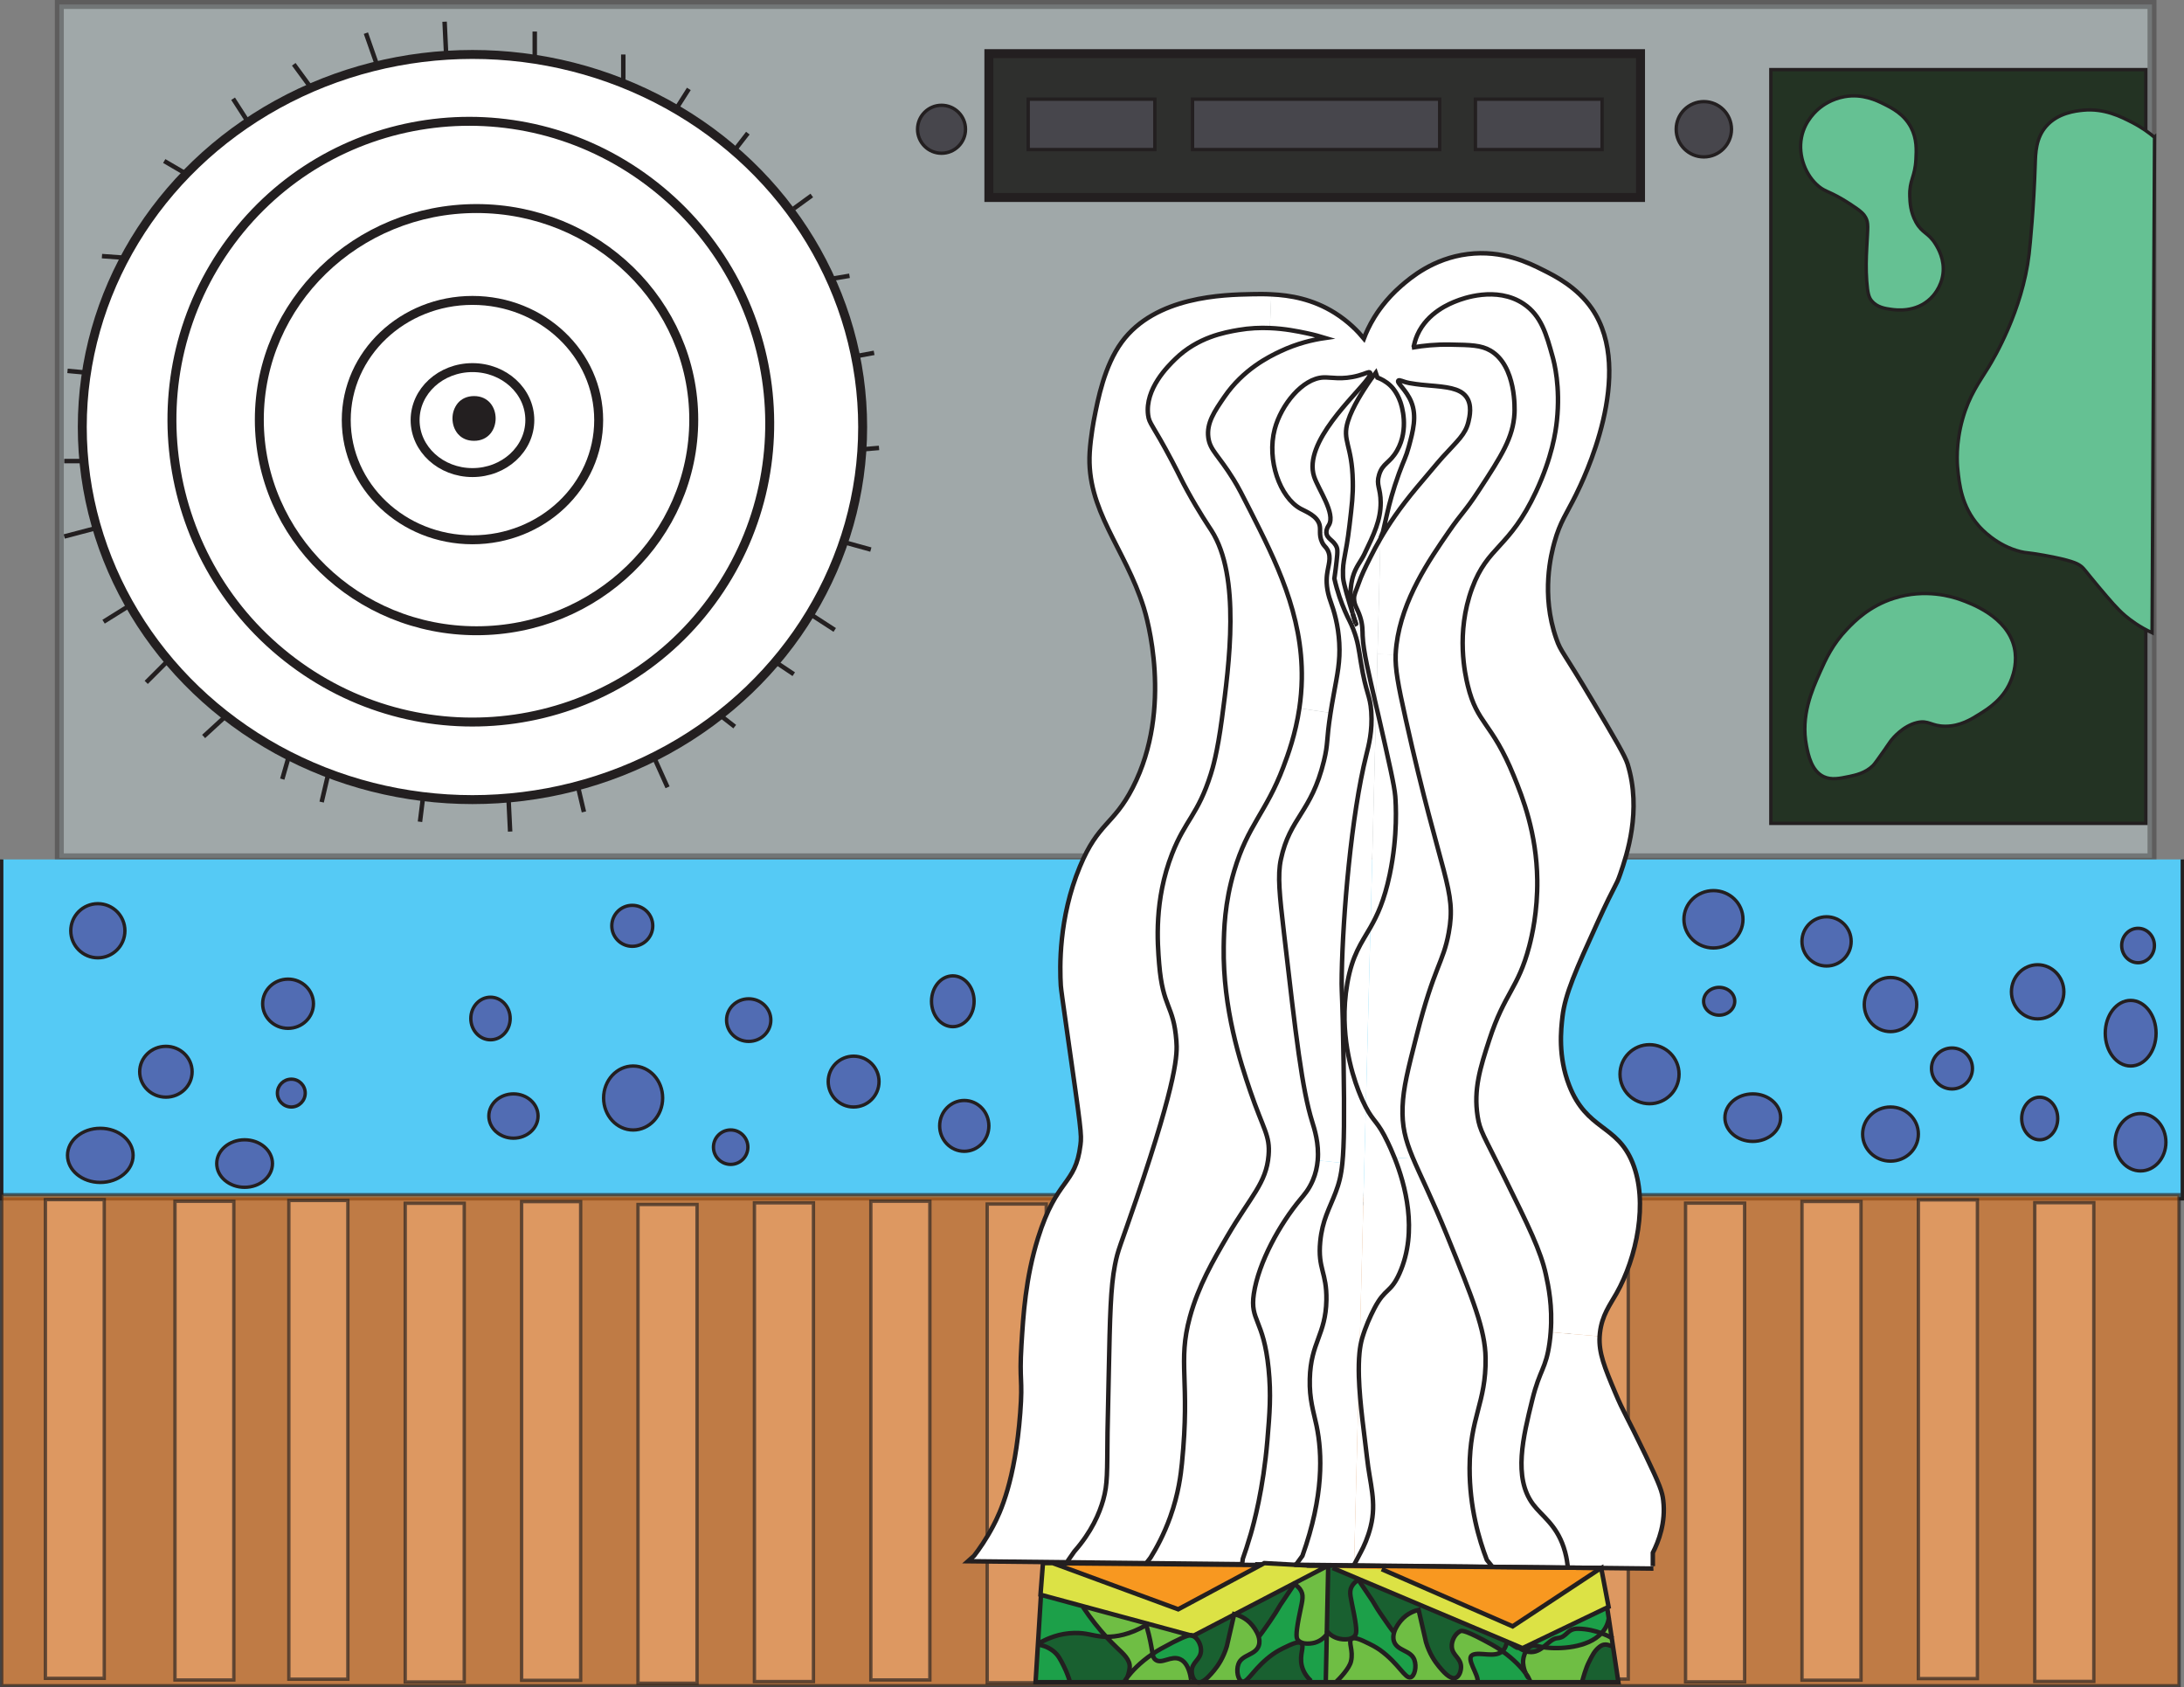 <?xml version="1.0" encoding="UTF-8"?>
<svg id="Layer_2" data-name="Layer 2" xmlns="http://www.w3.org/2000/svg" viewBox="0 0 488.14 377.13">
  <rect x="0" y="0" width="488.14" height="377.13" fill="#808080" stroke="none"/>
  <g id="outlines">
    <g id="Page_1" data-name="Page 1">
      <g id="Frame_2" data-name="Frame 2">
        <g id="Layer_9" data-name="Layer 9">
          <rect x="13.26" y="1" width="467.73" height="190.72" fill="#daf0f3" opacity=".36" stroke="#231f20" stroke-miterlimit="10" stroke-width="2"/>
          <ellipse cx="105.6" cy="95.44" rx="87.21" ry="83.27" fill="#fff" stroke="#231f20" stroke-miterlimit="10" stroke-width="2"/>
          <path d="M158.94,134.48c-21.94,29.68-63.77,35.72-93.43,13.5-29.66-22.22-35.92-64.29-13.98-93.97,21.94-29.68,63.77-35.72,93.43-13.5,29.66,22.22,35.92,64.29,13.98,93.97Z" fill="#fff" stroke="#231f20" stroke-miterlimit="10" stroke-width="2"/>
          <ellipse cx="106.51" cy="93.79" rx="48.55" ry="47.18" fill="#fff" stroke="#231f20" stroke-miterlimit="10" stroke-width="2"/>
          <ellipse cx="105.6" cy="93.89" rx="28.21" ry="26.75" fill="#fff" stroke="#231f20" stroke-miterlimit="10" stroke-width="2"/>
          <ellipse cx="105.6" cy="93.89" rx="12.82" ry="11.73" fill="#fff" stroke="#231f20" stroke-miterlimit="10" stroke-width="2"/>
          <line x1="99.37" y1="4.85" x2="99.73" y2="12.44" fill="none" stroke="#231f20" stroke-miterlimit="10"/>
          <line x1="81.78" y1="7.41" x2="84.35" y2="14.74" fill="none" stroke="#231f20" stroke-miterlimit="10"/>
          <line x1="65.66" y1="14.37" x2="69.69" y2="19.87" fill="none" stroke="#231f20" stroke-miterlimit="10"/>
          <line x1="52.1" y1="22.07" x2="55.4" y2="27.2" fill="none" stroke="#231f20" stroke-miterlimit="10"/>
          <line x1="36.71" y1="35.99" x2="41.11" y2="38.56" fill="none" stroke="#231f20" stroke-miterlimit="10"/>
          <line x1="22.79" y1="57.24" x2="27.92" y2="57.61" fill="none" stroke="#231f20" stroke-miterlimit="10"/>
          <line x1="119.52" y1="7.05" x2="119.52" y2="12.91" fill="none" stroke="#231f20" stroke-miterlimit="10"/>
          <line x1="139.31" y1="12.18" x2="139.31" y2="18.04" fill="none" stroke="#231f20" stroke-miterlimit="10"/>
          <line x1="153.96" y1="19.87" x2="151.4" y2="23.9" fill="none" stroke="#231f20" stroke-miterlimit="10"/>
          <line x1="167.15" y1="29.76" x2="164.59" y2="33.06" fill="none" stroke="#231f20" stroke-miterlimit="10"/>
          <line x1="181.44" y1="43.69" x2="177.41" y2="46.62" fill="none" stroke="#231f20" stroke-miterlimit="10"/>
          <line x1="185.47" y1="62.37" x2="189.87" y2="61.64" fill="none" stroke="#231f20" stroke-miterlimit="10"/>
          <line x1="192.07" y1="100.48" x2="196.47" y2="100.11" fill="none" stroke="#231f20" stroke-miterlimit="10"/>
          <line x1="188.04" y1="121" x2="194.64" y2="122.83" fill="none" stroke="#231f20" stroke-miterlimit="10"/>
          <line x1="180.35" y1="136.76" x2="186.57" y2="140.79" fill="none" stroke="#231f20" stroke-miterlimit="10"/>
          <line x1="173.02" y1="147.75" x2="177.41" y2="150.68" fill="none" stroke="#231f20" stroke-miterlimit="10"/>
          <line x1="160.93" y1="159.84" x2="164.22" y2="162.4" fill="none" stroke="#231f20" stroke-miterlimit="10"/>
          <line x1="145.9" y1="168.63" x2="149.2" y2="175.96" fill="none" stroke="#231f20" stroke-miterlimit="10"/>
          <line x1="129.05" y1="175.23" x2="130.51" y2="181.46" fill="none" stroke="#231f20" stroke-miterlimit="10"/>
          <line x1="113.66" y1="178.53" x2="114.02" y2="185.85" fill="none" stroke="#231f20" stroke-miterlimit="10"/>
          <line x1="94.6" y1="177.79" x2="93.87" y2="183.66" fill="none" stroke="#231f20" stroke-miterlimit="10"/>
          <line x1="73.35" y1="173.03" x2="71.89" y2="179.26" fill="none" stroke="#231f20" stroke-miterlimit="10"/>
          <line x1="64.56" y1="169" x2="63.09" y2="174.13" fill="none" stroke="#231f20" stroke-miterlimit="10"/>
          <line x1="49.9" y1="160.57" x2="45.51" y2="164.6" fill="none" stroke="#231f20" stroke-miterlimit="10"/>
          <line x1="191.34" y1="79.6" x2="195.37" y2="78.86" fill="none" stroke="#231f20" stroke-miterlimit="10"/>
          <line x1="15.09" y1="82.89" x2="19.12" y2="83.26" fill="none" stroke="#231f20" stroke-miterlimit="10"/>
          <line x1="14.36" y1="103.05" x2="18.39" y2="103.05" fill="none" stroke="#231f20" stroke-miterlimit="10"/>
          <line x1="14.36" y1="119.9" x2="21.32" y2="118.07" fill="none" stroke="#231f20" stroke-miterlimit="10"/>
          <line x1="29.02" y1="135.29" x2="23.15" y2="138.95" fill="none" stroke="#231f20" stroke-miterlimit="10"/>
          <line x1="37.44" y1="147.75" x2="32.68" y2="152.51" fill="none" stroke="#231f20" stroke-miterlimit="10"/>
          <path d="M105.96,88.52c-.8,0-1.51.16-2.11.43s-1.11.66-1.51,1.13c-.1.12-.2.24-.28.37-.35.51-.6,1.08-.76,1.68-.3,1.21-.2,2.53.3,3.66.13.28.28.55.45.8.09.13.18.25.28.37.6.7,1.43,1.23,2.49,1.45.35.07.73.11,1.13.11,6.43,0,6.45-10,0-10Z" fill="#231f20"/>
          <rect x="221.02" y="11.99" width="145.65" height="32.15" fill="#2e2f2d" stroke="#231f20" stroke-miterlimit="10" stroke-width="2"/>
          <rect x="229.81" y="22.16" width="28.31" height="11.27" fill="#47464c" stroke="#231f20" stroke-miterlimit="10" stroke-width=".75"/>
          <rect x="329.77" y="22.16" width="28.31" height="11.27" fill="#47464c" stroke="#231f20" stroke-miterlimit="10" stroke-width=".75"/>
          <rect x="266.54" y="22.16" width="55.24" height="11.27" fill="#47464c" stroke="#231f20" stroke-miterlimit="10" stroke-width=".75"/>
          <circle cx="380.82" cy="28.89" r="6.18" fill="#47464c" stroke="#231f20" stroke-miterlimit="10" stroke-width=".75"/>
          <circle cx="210.44" cy="28.89" r="5.36" fill="#47464c" stroke="#231f20" stroke-miterlimit="10" stroke-width=".75"/>
          <rect x="395.8" y="15.56" width="83.82" height="168.46" fill="#233323" stroke="#231f20" stroke-miterlimit="10" stroke-width=".75"/>
          <path d="M416.96,48.54c.71,1.28.51,2.15.27,6.87-.12,2.3-.2,4.64,0,7.42.2,2.84.52,3.69,1.1,4.4,1.21,1.48,3.09,1.74,4.4,1.92,1.03.14,5.47.76,8.79-2.47.46-.44,2.36-2.39,2.75-5.5.39-3.19-1.06-5.64-1.65-6.6-1.64-2.67-2.96-2.35-4.4-4.95-1.25-2.27-1.33-4.48-1.37-5.77-.12-3.65,1.16-4.2,1.37-8.24.11-2.09.24-4.59-1.1-7.15-1.57-2.99-4.27-4.34-6.05-5.22-1.57-.78-4.74-2.36-8.79-1.65-2.99.53-4.96,2.04-5.5,2.47-.69.56-3.36,2.78-4.12,6.6-.84,4.2.99,8.65,3.85,10.99,1.66,1.36,2.46,1.01,6.87,3.85,2.69,1.73,3.22,2.39,3.57,3.02Z" fill="#65c193" stroke="#231f20" stroke-miterlimit="10" stroke-width=".75"/>
          <path d="M421.63,166.98c1.04-1.48.92-1.34,1.1-1.56.28-.35,2.59-3.2,5.77-3.93,2.61-.6,3.14.83,6.32.82,3.3,0,5.76-1.54,7.69-2.75,1.97-1.23,5.55-3.47,7.15-7.97.34-.96,1.27-3.7.55-6.87-1.59-6.97-9.75-9.88-12.09-10.72-1.68-.6-7.74-2.54-14.84-.27-5.47,1.75-8.75,5.1-10.44,6.87-3.24,3.39-4.74,6.67-6.05,9.62-1.79,4.02-4.35,9.78-3.02,16.49.39,1.98,1.11,5.59,3.85,6.87,1.7.79,3.58.4,5.5,0,1.69-.35,3.8-.8,5.5-2.47.39-.38,1.26-1.63,3.02-4.12Z" fill="#65c193" stroke="#231f20" stroke-miterlimit="10" stroke-width=".75"/>
          <path d="M481.54,30.68c-1.08-.91-2.74-2.16-4.95-3.3-2.49-1.28-6.23-3.21-10.99-2.75-1.52.15-5.59.55-8.24,3.57-2.33,2.65-2.39,5.99-2.47,8.52-.3,9.56-1.12,17.86-1.37,20.06-1.49,12.68-7.95,23.45-9.07,25.28-2.01,3.29-4.28,6.26-5.77,11.54-1.6,5.65-1.22,10.08-1.1,11.27.34,3.32.85,8.28,4.67,12.64.55.63,3.97,4.43,9.34,5.77,1.4.35,1.27.12,5.22.82,6.12,1.1,7.39,1.83,7.97,2.2,1.02.66.92.86,4.12,4.67,2.85,3.39,4.31,5.11,6.05,6.6,1.25,1.06,3.21,2.53,6.05,3.85l.55-110.75Z" fill="#65c193" stroke="#231f20" stroke-miterlimit="10" stroke-width=".75"/>
          <polyline points="487.76 192.08 487.76 267.93 .38 267.93 .38 192.08" fill="#55caf5" stroke="#231f20" stroke-miterlimit="10" stroke-width=".75"/>
          <circle cx="21.87" cy="208.02" r="6.05" fill="#516cb3" stroke="#231f20" stroke-miterlimit="10" stroke-width=".75"/>
          <ellipse cx="37.08" cy="239.53" rx="5.86" ry="5.68" fill="#516cb3" stroke="#231f20" stroke-miterlimit="10" stroke-width=".75"/>
          <ellipse cx="22.42" cy="258.22" rx="7.33" ry="6.05" fill="#516cb3" stroke="#231f20" stroke-miterlimit="10" stroke-width=".75"/>
          <ellipse cx="64.38" cy="224.33" rx="5.68" ry="5.5" fill="#516cb3" stroke="#231f20" stroke-miterlimit="10" stroke-width=".75"/>
          <circle cx="65.11" cy="244.3" r="3.11" fill="#516cb3" stroke="#231f20" stroke-miterlimit="10" stroke-width=".75"/>
          <ellipse cx="54.67" cy="260.05" rx="6.23" ry="5.31" fill="#516cb3" stroke="#231f20" stroke-miterlimit="10" stroke-width=".75"/>
          <ellipse cx="109.63" cy="227.63" rx="4.4" ry="4.76" fill="#516cb3" stroke="#231f20" stroke-miterlimit="10" stroke-width=".75"/>
          <ellipse cx="114.76" cy="249.43" rx="5.5" ry="4.95" fill="#516cb3" stroke="#231f20" stroke-miterlimit="10" stroke-width=".75"/>
          <ellipse cx="141.51" cy="245.4" rx="6.6" ry="7.15" fill="#516cb3" stroke="#231f20" stroke-miterlimit="10" stroke-width=".75"/>
          <ellipse cx="167.34" cy="227.99" rx="4.95" ry="4.76" fill="#516cb3" stroke="#231f20" stroke-miterlimit="10" stroke-width=".75"/>
          <circle cx="190.79" cy="241.73" r="5.68" fill="#516cb3" stroke="#231f20" stroke-miterlimit="10" stroke-width=".75"/>
          <circle cx="163.31" cy="256.39" r="3.85" fill="#516cb3" stroke="#231f20" stroke-miterlimit="10" stroke-width=".75"/>
          <ellipse cx="215.52" cy="251.63" rx="5.5" ry="5.68" fill="#516cb3" stroke="#231f20" stroke-miterlimit="10" stroke-width=".75"/>
          <ellipse cx="212.96" cy="223.78" rx="4.76" ry="5.68" fill="#516cb3" stroke="#231f20" stroke-miterlimit="10" stroke-width=".75"/>
          <circle cx="141.32" cy="206.92" r="4.58" fill="#516cb3" stroke="#231f20" stroke-miterlimit="10" stroke-width=".75"/>
          <ellipse cx="382.97" cy="205.46" rx="6.6" ry="6.41" fill="#516cb3" stroke="#231f20" stroke-miterlimit="10" stroke-width=".75"/>
          <circle cx="368.68" cy="240.08" r="6.6" fill="#516cb3" stroke="#231f20" stroke-miterlimit="10" stroke-width=".75"/>
          <ellipse cx="422.54" cy="224.51" rx="5.86" ry="6.05" fill="#516cb3" stroke="#231f20" stroke-miterlimit="10" stroke-width=".75"/>
          <ellipse cx="455.43" cy="221.67" rx="5.86" ry="6.05" fill="#516cb3" stroke="#231f20" stroke-miterlimit="10" stroke-width=".75"/>
          <ellipse cx="478.42" cy="255.29" rx="5.68" ry="6.41" fill="#516cb3" stroke="#231f20" stroke-miterlimit="10" stroke-width=".75"/>
          <ellipse cx="422.54" cy="253.46" rx="6.23" ry="6.05" fill="#516cb3" stroke="#231f20" stroke-miterlimit="10" stroke-width=".75"/>
          <circle cx="436.28" cy="238.8" r="4.58" fill="#516cb3" stroke="#231f20" stroke-miterlimit="10" stroke-width=".75"/>
          <ellipse cx="455.89" cy="249.98" rx="4.03" ry="4.76" fill="#516cb3" stroke="#231f20" stroke-miterlimit="10" stroke-width=".75"/>
          <ellipse cx="476.22" cy="230.92" rx="5.68" ry="7.33" fill="#516cb3" stroke="#231f20" stroke-miterlimit="10" stroke-width=".75"/>
          <ellipse cx="477.87" cy="211.32" rx="3.66" ry="3.85" fill="#516cb3" stroke="#231f20" stroke-miterlimit="10" stroke-width=".75"/>
          <circle cx="408.25" cy="210.4" r="5.5" fill="#516cb3" stroke="#231f20" stroke-miterlimit="10" stroke-width=".75"/>
          <ellipse cx="384.25" cy="223.78" rx="3.48" ry="3.11" fill="#516cb3" stroke="#231f20" stroke-miterlimit="10" stroke-width=".75"/>
          <ellipse cx="391.76" cy="249.79" rx="6.23" ry="5.31" fill="#516cb3" stroke="#231f20" stroke-miterlimit="10" stroke-width=".75"/>
          <rect x=".38" y="267.02" width="486.66" height="109.74" fill="#e17826" opacity=".65" stroke="#231f20" stroke-miterlimit="10" stroke-width=".75"/>
          <rect x="10.15" y="268.11" width="13.15" height="106.99" fill="#eca871" opacity=".65" stroke="#231f20" stroke-miterlimit="10" stroke-width=".75"/>
          <rect x="39.11" y="268.48" width="13.15" height="106.99" fill="#eca871" opacity=".65" stroke="#231f20" stroke-miterlimit="10" stroke-width=".75"/>
          <rect x="64.56" y="268.3" width="13.19" height="106.99" fill="#eca871" opacity=".65" stroke="#231f20" stroke-miterlimit="10" stroke-width=".75"/>
          <rect x="90.57" y="268.93" width="13.19" height="106.99" fill="#eca871" opacity=".65" stroke="#231f20" stroke-miterlimit="10" stroke-width=".75"/>
          <rect x="116.59" y="268.56" width="13.19" height="106.99" fill="#eca871" opacity=".65" stroke="#231f20" stroke-miterlimit="10" stroke-width=".75"/>
          <rect x="142.6" y="269.2" width="13.19" height="106.99" fill="#eca871" opacity=".65" stroke="#231f20" stroke-miterlimit="10" stroke-width=".75"/>
          <rect x="168.62" y="268.83" width="13.19" height="106.99" fill="#eca871" opacity=".65" stroke="#231f20" stroke-miterlimit="10" stroke-width=".75"/>
          <rect x="194.64" y="268.47" width="13.19" height="106.99" fill="#eca871" opacity=".65" stroke="#231f20" stroke-miterlimit="10" stroke-width=".75"/>
          <rect x="220.65" y="269.1" width="13.19" height="106.99" fill="#eca871" opacity=".65" stroke="#231f20" stroke-miterlimit="10" stroke-width=".75"/>
          <rect x="246.67" y="268.73" width="13.19" height="106.99" fill="#eca871" opacity=".65" stroke="#231f20" stroke-miterlimit="10" stroke-width=".75"/>
          <rect x="272.68" y="268.37" width="13.19" height="106.99" fill="#eca871" opacity=".65" stroke="#231f20" stroke-miterlimit="10" stroke-width=".75"/>
          <rect x="298.7" y="269" width="13.19" height="106.99" fill="#eca871" opacity=".65" stroke="#231f20" stroke-miterlimit="10" stroke-width=".75"/>
          <rect x="324.71" y="268.63" width="13.19" height="106.99" fill="#eca871" opacity=".65" stroke="#231f20" stroke-miterlimit="10" stroke-width=".75"/>
          <rect x="350.73" y="268.27" width="13.19" height="106.99" fill="#eca871" opacity=".65" stroke="#231f20" stroke-miterlimit="10" stroke-width=".75"/>
          <rect x="376.74" y="268.9" width="13.19" height="106.99" fill="#eca871" opacity=".65" stroke="#231f20" stroke-miterlimit="10" stroke-width=".75"/>
          <rect x="402.76" y="268.53" width="13.19" height="106.99" fill="#eca871" opacity=".65" stroke="#231f20" stroke-miterlimit="10" stroke-width=".75"/>
          <rect x="428.77" y="268.17" width="13.19" height="106.99" fill="#eca871" opacity=".65" stroke="#231f20" stroke-miterlimit="10" stroke-width=".75"/>
          <rect x="454.79" y="268.8" width="13.19" height="106.99" fill="#eca871" opacity=".65" stroke="#231f20" stroke-miterlimit="10" stroke-width=".75"/>
        </g>
        <g id="Layer_11" data-name="Layer 11">
          <g>
            <g>
              <path d="M371.75,335.35c.59,4.94-1.04,9.13-2.33,11.68v2.99l.14.54c-3.89-.04-7.79-.08-11.68-.13h0s-6.82-.07-6.82-.07c-.2,0-.41,0-.61,0l-.13-.88c-.1-.84-.32-2.15-.83-3.67-1.71-5.12-4.88-6.97-6.87-9.64-4.43-5.97-2.19-15.01-.13-23.37,1.66-6.72,3.03-6.83,3.84-12.63.12-.83.21-1.65.26-2.44l10.94.94c-.21,3.69,1.07,6.85,3.51,12.64,1.82,4.35,2.54,5.13,6.73,13.86,3.26,6.79,3.76,8.25,3.98,10.18Z" fill="#fff"/>
              <path d="M315.98,77.64c2.02-.35,4.85-.68,8.23-.61,4.51.08,6.83.12,8.93,1.35,5.82,3.42,5.4,13.26,5.36,14-.3,5.44-2.86,9.44-7.97,17.25-3.17,4.84-3.73,4.88-6.73,9.23-4.33,6.28-10.41,15.08-11.68,25.27-.09.75-.15,1.46-.18,2.18l-4.06-.1.67-25.87c1.79-3.09,4.3-6.85,8.11-11.4,4.72-5.64,5.77-6.79,5.77-6.79,3.44-3.77,5.09-5.08,5.77-7.88.25-1.05.93-3.83-.55-5.7-1.46-1.85-4.45-2.12-8.25-2.44-.84-.08-2.31-.17-4.39-.54-1.52-.29-2.25-.82-2.48-.54-.41.48,1.8,2.07,2.89,4.74,1.3,3.2.41,6.48-.55,10.05-.63,2.33-1.06,2.86-2.2,5.98-1.35,3.71-2.15,6.81-2.61,8.83l-.96,4.21-.55,1.35v.13c-.88,1.51-1.59,2.87-2.2,4.08-1.3,2.58-2.02,4.03-2.75,6.12-.61,1.75-.98,2.32-.96,3.25h-.79c-.01-.17-.02-.36-.02-.53-.03-2.19.4-3.82.53-4.31.65-2.28,1.77-3.4,2.57-5.07,2.15-4.47,3.68-7.64,3.66-11.59-.01-3.26-1.06-3.85-.36-6.16.8-2.67,2.4-2.56,4.03-5.44,2.75-4.85.99-10.13.73-10.86-.78-2.22-1.93-3.37-2.2-3.62-1.07-1.03-2.2-1.55-2.93-1.82l-.37-1.08c-.29.37-.65.85-1.06,1.41l-.7-.13c.48-.67.68-1.13.48-1.33-.26-.27-.87.2-2.61.68-3.69,1.01-6.08.33-7.83.41-4.64.22-9.41,6.07-10.86,11.55-1.82,6.93,1.16,15.26,5.78,17.79,1.23.67,3.76,1.58,4.26,3.67.12.52.09,1.03.09,1.57,0,.65.05,1.36.45,2.23.46.97.81.96,1.24,1.76.93,1.76.11,3.4-.14,5.58-.16,1.41-.11,3.43.83,5.97.76,2.09,1.7,5.28,1.92,9.23.23,4.13-.43,6.99-1.23,11.42-.3,1.65-.54,3.04-.72,4.22l-6.97-1.07c.3-2.04.5-4.23.54-6.55.24-14.38-5.87-26.42-11.54-37.62-1.75-3.45-2.62-5.17-3.71-6.93-3.45-5.57-5.25-6.49-5.64-9.37-.43-3.25,1.37-5.87,3.58-9.09,4.26-6.23,10.08-9.05,12.5-10.19,3.75-1.77,7.26-2.59,10.03-2.99-1.04-.32-2.5-.72-4.26-1.09-1.87-.39-4.71-.98-8.1-1.12l.33-7.54c4.17.19,9.23,1.03,14.23,4.17,3.04,1.92,5.14,4.11,6.46,5.7.48-1.27,1.22-2.93,2.33-4.74.49-.8,2.51-4.02,6.05-7.07,2.03-1.75,7.08-6.09,14.84-7.06,7.77-.98,13.71,2,16.76,3.53,2.72,1.35,7.67,3.84,11,8.69,9.82,14.32-2,38.36-3.58,41.57-2.06,4.19-3.53,5.99-4.81,10.6-.7,2.53-3.08,11.59.42,21.59,1.04,2.99,1.37,2.53,8.24,14.13,4.76,8.04,7.14,12.06,7.69,13.86,3.22,10.44-.2,20.37-1.64,24.58-1.03,2.98-.88,1.63-5.09,10.86-4.82,10.58-7.24,15.97-7.83,21.05-.32,2.78-1.03,8.82,1.51,15.35,3.93,10.06,10.67,8.67,14.15,17.25,3.59,8.83.89,21.3-3.57,29.2-1.5,2.66-3.26,4.9-3.71,8.83-.03.28-.05.53-.07.8l-10.94-.94c.45-5.76-.52-10.33-1.08-12.9-1.14-5.21-3.85-10.74-9.21-21.6-4.76-9.64-5.54-10.47-6.04-13.72-.94-6.04.57-10.85,2.61-17.11,3.44-10.57,6.44-11.43,8.93-20.92.58-2.21,1.88-7.72,1.79-14.81-.14-10.54-3.29-18.46-5.23-23.22-4.94-12.14-8.19-11.55-10.3-20.24-.58-2.38-2.72-11.71.96-21.73,3.51-9.56,8.3-8.8,14.29-21.6,3.6-7.69,4.41-13.4,4.67-15.89.8-7.6-.6-12.98-.96-14.25-1.4-5.06-2.54-9.18-6.46-11.82-6.12-4.11-13.87-1.11-14.97-.67-1.41.54-6.57,2.55-8.8,7.6-.47,1.07-.7,2.03-.82,2.72v.07Z" fill="#fff"/>
              <path d="M360.5,367.88l1.22,8.1h-8.1v-.14c.25-.91.81-2.96,1.51-4.35.76-1.52,1.25-2.53,2.33-3.39,1.44-1.15,2.32-.13,2.96-.21h.08Z" fill="#196030"/>
              <path d="M360.23,366.05l.27,1.83h-.08c-.64.09-1.52-.93-2.96.22-1.08.86-1.57,1.87-2.33,3.39-.7,1.39-1.26,3.44-1.51,4.35v.14h-11.97v-.96h.01s-.2-.43-.68-1.06h0c-.24-.55-.47-1.29-.55-2.19-.08-.83.16-1.9.63-2.72,1.64.49,2.82-.11,3.84-.9,3.68.54,10.01.14,13.04-3.12.87.32,1.64.68,2.29,1.03Z" fill="#6fbe44"/>
              <path d="M359.58,361.71l.65,4.34c-.65-.35-1.42-.71-2.29-1.03.83-.88,1.42-1.97,1.64-3.31Z" fill="#6fbe44"/>
              <path d="M341.06,369.04c-.47.82-.71,1.89-.63,2.72.08.91.31,1.64.55,2.18-.88-1.16-2.6-3.08-5.19-4.9.41-.38.74-.92.93-1.7.05-.22.24-.24.5-.15l.05-.11,3.02,1.28,18.92-9.08.37,2.43c-.22,1.34-.81,2.43-1.64,3.31-1.45-.53-3.19-.96-5.15-1.01-2.71-.06-2.42,1.94-4.74,2.11-1.11.09-2.03,1.17-3.15,2.03-.58-.09-1.1-.2-1.52-.33-.99-.3-1.8.32-2.32,1.23Z" fill="#1ca049"/>
              <polygon points="357.88 350.44 359.53 359.13 359.21 359.28 357.88 350.44" fill="#dce245"/>
              <path d="M303.84,352.97l-6.01-2.54,10.99.28,29.27,12.77,19.77-13.04h.02l1.33,8.84-18.92,9.08-3.02-1.28-33.43-14.12Z" fill="#dce245"/>
              <path d="M357.88,350.43h0s-.01,0-.02,0h.02Z" fill="#dce245"/>
              <path d="M357.88,350.43h-.02c-2.27,0-4.53-.03-6.8-.06l6.82.06Z" fill="#fff"/>
              <path d="M350.45,350.37h.61c2.27.03,4.53.05,6.8.07l-19.77,13.04-29.27-12.77-10.99-.28v-.51l52.62.45Z" fill="#f89820"/>
              <path d="M352.79,364.01c1.96.05,3.7.47,5.15,1.01-3.03,3.26-9.36,3.67-13.04,3.12,1.12-.86,2.04-1.94,3.15-2.03,2.32-.17,2.03-2.16,4.74-2.11Z" fill="#1ca049"/>
              <path d="M350.32,349.48l.13.88c-5.68-.06-11.35-.12-17.03-.18v-.16l-1.1-1.35c-1.74-4.56-3.87-11.7-3.85-20.51.03-11.46,3.69-14.49,3.57-24.58-.07-6.37-2.88-13.3-8.51-27.16-3.49-8.6-6.11-13.67-7.8-17.74-1.64-3.95-2.41-6.96-2.24-11.33.17-4.25,1.17-8.17,3.17-16.02,3.91-15.4,5.89-16.03,7.14-22.81,1.79-9.72-1.61-11.88-9.62-47.81-1.74-7.8-2.35-11.18-2.24-14.38.03-.72.09-1.43.18-2.18,1.27-10.18,7.35-18.99,11.68-25.27,3-4.35,3.56-4.39,6.73-9.23,5.11-7.81,7.67-11.81,7.97-17.25.04-.74.46-10.58-5.36-14-2.1-1.24-4.42-1.28-8.93-1.35-3.38-.07-6.21.27-8.23.61v-.07c.11-.69.34-1.65.81-2.72,2.23-5.05,7.39-7.06,8.8-7.6,1.1-.43,8.85-3.44,14.97.67,3.92,2.64,5.06,6.76,6.46,11.82.36,1.28,1.76,6.65.96,14.25-.26,2.49-1.07,8.2-4.67,15.89-5.99,12.8-10.78,12.04-14.29,21.6-3.68,10.01-1.54,19.34-.96,21.73,2.11,8.7,5.36,8.11,10.3,20.24,1.94,4.75,5.09,12.68,5.23,23.22.09,7.09-1.21,12.59-1.79,14.81-2.49,9.49-5.49,10.35-8.93,20.92-2.04,6.26-3.55,11.07-2.61,17.11.5,3.25,1.28,4.08,6.04,13.72,5.36,10.85,8.07,16.39,9.21,21.6.56,2.57,1.53,7.14,1.08,12.9-.05.79-.14,1.61-.26,2.44-.81,5.8-2.18,5.91-3.84,12.63-2.06,8.36-4.3,17.4.13,23.37,1.99,2.67,5.16,4.52,6.87,9.64.51,1.52.73,2.83.83,3.67Z" fill="#fff"/>
              <path d="M343.38,367.82c.42.13.94.24,1.52.33-1.02.79-2.2,1.39-3.84.9.52-.91,1.33-1.52,2.32-1.23Z" fill="#196030"/>
              <path d="M341.65,375.01v.96h-11.39v-.14c.23-1.62-2.76-5.24-1.1-5.98,1.64-.72,4.9.74,6.63-.81,2.59,1.82,4.31,3.75,5.19,4.9h0c.3.7.62,1.07.67,1.07Z" fill="#1ca049"/>
              <path d="M337.27,367.08l-.05.11c-.26-.09-.45-.07-.5.15-.19.78-.52,1.32-.93,1.7-.72-.51-1.51-1.02-2.37-1.49-5.5-3.05-6.61-3.17-7.01-3-1.19.55-2.02,2.16-1.92,3.54.14,1.94,2.06,2.46,2.06,4.48,0,.97-.44,2.17-1.24,2.44-1.21.41-2.82-1.51-3.71-2.58s-2.1-2.83-2.88-5.43l-1.65-7.2c-.68.16-2.56.69-3.99,2.44-.25.31-1.06,1.29-1.45,2.47l-.2-.03c-.67-.83-1.64-2.27-2.33-3.26-.9-1.27-1.67-2.5-2.34-3.67l-3.02-4.48-.12-.2c.08-.04.15-.09.22-.12l33.43,14.12Z" fill="#196030"/>
              <path d="M333.42,367.55c.86.47,1.65.98,2.37,1.49-1.73,1.55-4.99.09-6.63.81-1.66.74,1.33,4.36,1.1,5.98v.14h-31.54v-.14c.76-.73,2.86-2.94,3.23-4.49.61-2.53-.71-4.37.14-5.02.68-.52,2.17.2,3.98,1.09,1.35.65,2.27,1.3,2.34,1.35,4.23,3.03,5.63,6.47,6.87,6.12.88-.26,1.42-2.36.83-3.94-.8-2.14-3.8-1.93-4.54-4.07-.25-.72-.16-1.46.06-2.15.39-1.18,1.2-2.16,1.45-2.47,1.43-1.75,3.31-2.28,3.99-2.44l1.65,7.2c.78,2.6,1.99,4.36,2.88,5.43s2.5,2.99,3.71,2.58c.8-.27,1.24-1.47,1.24-2.44,0-2.02-1.92-2.54-2.06-4.48-.1-1.37.73-2.99,1.92-3.54.4-.18,1.51-.06,7.01,3Z" fill="#6fbe44"/>
              <path d="M333.42,350.02v.16c-10.26-.11-20.52-.22-30.78-.33v-.1l1.51-2.86c.68-1.28,1.58-3.22,2.2-5.7,1.38-5.56-.17-9.49-.82-15.48-.53-4.83-1.62-11.93-1.81-18.07l.14-5.32c.12-1.2.31-2.28.59-3.24.77-2.6,1.75-4.77,2.72-6.65,2.46-4.72,3.62-3.34,5.64-7.88,4.2-9.45,1.18-19.99-1.06-25.65l3.98-.24c1.69,4.07,4.31,9.14,7.8,17.74,5.63,13.87,8.44,20.8,8.51,27.16.12,10.09-3.54,13.13-3.57,24.58-.02,8.81,2.11,15.95,3.85,20.51l1.1,1.35Z" fill="#fff"/>
              <path d="M327.65,88.57c1.48,1.88.8,4.66.55,5.7-.68,2.8-2.33,4.11-5.77,7.88,0,0-1.05,1.15-5.77,6.79-3.81,4.55-6.32,8.3-8.11,11.4v-.13l.55-1.35.96-4.21c.46-2.02,1.26-5.12,2.61-8.83,1.14-3.12,1.57-3.65,2.2-5.98.96-3.57,1.85-6.85.55-10.05-1.09-2.68-3.3-4.26-2.89-4.74.23-.28.96.26,2.48.54,2.08.38,3.55.46,4.39.54,3.8.33,6.79.59,8.25,2.44Z" fill="#fff"/>
              <path d="M314.18,160.69c8.01,35.93,11.41,38.1,9.62,47.81-1.25,6.78-3.23,7.41-7.14,22.81-2,7.85-3,11.77-3.17,16.02-.17,4.37.6,7.37,2.24,11.33l-3.98.24c-.65-1.64-1.23-2.87-1.55-3.55-2.32-4.9-3.12-4.45-4.93-7.91l1.04-40.21c1.52-2.68,3.07-5.93,4.3-11.77,1.86-8.88,1.36-15.96,1.24-17.53-.19-2.35-1.37-7.5-3.71-17.79-.19-.83-.38-1.63-.56-2.41l.3-11.53,4.06.1c-.11,3.2.5,6.58,2.24,14.38Z" fill="#fff"/>
              <path d="M316.11,370.94c.59,1.58.05,3.69-.83,3.94-1.24.36-2.64-3.08-6.87-6.12-.07-.05-.99-.7-2.34-1.35-1.81-.89-3.3-1.61-3.98-1.09l-.07-.17c.29-.11.55-.28.76-.51.39-.44.58-1.11-.14-4.88-.69-3.66-1.2-4.82-.55-6.12.38-.74.99-1.24,1.53-1.55l.12.2,3.02,4.48c.67,1.17,1.44,2.4,2.34,3.67.69.99,1.66,2.43,2.33,3.26l.2.03c-.22.68-.31,1.42-.06,2.15.74,2.15,3.74,1.94,4.54,4.07Z" fill="#1ca049"/>
              <path d="M311.75,258.9c2.24,5.66,5.26,16.2,1.06,25.65-2.02,4.54-3.18,3.15-5.64,7.88-.97,1.88-1.95,4.05-2.72,6.65-.28.96-.47,2.05-.59,3.24l1.41-54.88c1.81,3.46,2.61,3.01,4.93,7.91.32.68.9,1.91,1.55,3.55Z" fill="#fff"/>
              <path d="M312.99,89.83c.26.73,2.02,6.01-.73,10.86-1.63,2.88-3.23,2.77-4.03,5.44-.7,2.31.35,2.9.36,6.16.02,3.94-1.51,7.12-3.66,11.59-.8,1.67-1.92,2.79-2.57,5.07-.13.49-.56,2.12-.53,4.31,0,.18.01.37.02.53.05,1.28.25,2.39.47,3.29-.84-2.64-2.06-6.69-2.13-7.96-.02-.27-.02-.53-.02-.53-.11-3.53.61-4.02,1.46-11.23.53-4.47.8-6.73.73-9.79-.16-8.23-2.45-9.02-1.09-13.39,1.01-3.29,3.66-7.24,4.39-8.33.27-.41.53-.78.77-1.12.41-.56.77-1.05,1.06-1.41l.37,1.08c.73.27,1.86.79,2.93,1.82.27.25,1.42,1.39,2.2,3.62Z" fill="#fff"/>
              <path d="M311.85,177.94c.12,1.56.62,8.65-1.24,17.53-1.23,5.84-2.78,9.09-4.3,11.77l1.27-49.5c.18.78.37,1.58.56,2.41,2.34,10.29,3.52,15.44,3.71,17.79Z" fill="#fff"/>
              <path d="M308.55,120.34l-.67,25.87-.3,11.53c-1.65-7.15-2.88-12.19-3.02-15.65-.04-1.13.02-2.44-.55-4.21-.6-1.89-1.33-2.53-1.37-4.08-.02-.93.35-1.5.96-3.25.73-2.09,1.45-3.54,2.75-6.12.61-1.22,1.32-2.57,2.2-4.08Z" fill="#fff"/>
              <path d="M303.03,139.25c.04.14.07.21.07.21.07-.03-.02-.13-.07-.21ZM302.32,137.08c-.22-.9-.42-2.02-.47-3.29h.79c.04,1.55.77,2.19,1.37,4.08.57,1.77.51,3.08.55,4.21.14,3.46,1.37,8.5,3.02,15.65l-1.27,49.5c-2.06,3.6-4.06,6.15-5.18,12.53-.5,2.87-.67,5.62-.62,8.2h-.39c-.18-7.15-.3-6.57-.23-10.24.25-13.24,2.13-35.61,5.5-49.03.49-1.99,1.4-5.26,1.1-9.65-.27-3.86-1.14-3.78-2.34-11.14-.43-2.65-.62-4.51-1.65-7.2-.66-1.72-1.08-2.26-1.92-4.21-.76-1.76-1.65-4.17-2.34-7.2.07-.49.17-1.2.28-2.04.35-2.83.52-4.26.27-4.89-.66-1.71-2.28-1.89-2.33-3.39v-.06c0-.76.39-1.31.55-1.57,1.56-2.61-2.36-7.96-3.3-10.86-2.49-7.67,9.29-18.1,12.02-21.9l.7.13c-.24.34-.5.71-.77,1.12-.73,1.1-3.38,5.04-4.39,8.33-1.36,4.38.93,5.16,1.09,13.39.07,3.05-.2,5.32-.73,9.79-.85,7.21-1.57,7.7-1.46,11.23,0,0,0,.27.02.53.07,1.27,1.29,5.32,2.13,7.96ZM303.02,139.24c-.12-.36-.37-1.13-.68-2.11.23.97.5,1.68.64,2.05,0,.02.02.04.04.06Z" fill="#fff"/>
              <path d="M306.49,159.06c.3,4.39-.61,7.66-1.1,9.65-3.37,13.42-5.25,35.79-5.5,49.03-.07,3.67.05,3.09.23,10.24.06,2.25.12,5.28.18,9.45.19,12.17.14,18.46-.27,22.5l-5.51-.59c.33-3.77-.75-7.07-1.22-8.59-2.29-7.34-3.63-18.98-6.32-42.24-.99-8.49-1.46-12.81-.69-16.44,2-9.41,6.8-10.43,9.62-22,.99-4.06.49-4.36,1.48-10.72.18-1.18.42-2.57.72-4.22.8-4.43,1.46-7.29,1.23-11.42-.22-3.95-1.16-7.15-1.92-9.23-.94-2.54-.99-4.56-.83-5.97.25-2.17,1.07-3.82.14-5.58-.43-.8-.78-.79-1.24-1.76-.4-.87-.45-1.58-.45-2.23h1.42v.06c.05,1.5,1.67,1.68,2.33,3.39.25.63.08,2.07-.27,4.89-.11.84-.21,1.54-.28,2.04.69,3.02,1.58,5.44,2.34,7.2.84,1.95,1.26,2.49,1.92,4.21,1.03,2.69,1.22,4.55,1.65,7.2,1.2,7.36,2.07,7.28,2.34,11.14Z" fill="#fff"/>
              <path d="M305.53,325.72c.65,5.99,2.2,9.92.82,15.48-.62,2.48-1.52,4.43-2.2,5.7l-1.51,2.86,1.08-42.11c.19,6.14,1.28,13.24,1.81,18.07Z" fill="#fff"/>
              <path d="M306.31,207.24l-1.04,40.21c-.22-.43-.46-.91-.71-1.46-.79-1.74-3.86-8.75-4.05-18.01-.05-2.58.12-5.34.62-8.2,1.12-6.39,3.12-8.94,5.18-12.53Z" fill="#fff"/>
              <path d="M306.21,83.27c.2.21,0,.66-.48,1.33-2.73,3.8-14.51,14.22-12.02,21.9.94,2.91,4.86,8.25,3.3,10.86-.16.26-.56.81-.55,1.57h-1.42c0-.54.03-1.05-.09-1.57-.5-2.09-3.03-3-4.26-3.67-4.62-2.53-7.6-10.86-5.78-17.79,1.45-5.48,6.22-11.33,10.86-11.55,1.75-.08,4.14.6,7.83-.41,1.74-.48,2.35-.95,2.61-.68Z" fill="#fff"/>
              <path d="M305.27,247.45l-1.41,54.88c-.16,1.62-.19,3.42-.14,5.32l-1.08,42.11v.1c-4.46-.05-8.91-.1-13.37-.14l-1.74-.1h2.19l1.38-1.9c4.79-13.41,4.45-22.84,3.16-29.07-.66-3.16-1.63-5.86-1.51-10.46.2-8.22,3.57-9.82,3.71-17.65.11-6.2-1.96-6.92-1.38-13.04.47-4.84,2.04-7.31,3.44-11,.73-1.93,1.22-3.67,1.51-6.57.41-4.04.46-10.33.27-22.5-.06-4.17-.12-7.2-.18-9.45h.39c.19,9.26,3.26,16.27,4.05,18.01.25.55.49,1.04.71,1.46Z" fill="#fff"/>
              <path d="M303.86,302.33l-.14,5.32c-.05-1.9-.02-3.7.14-5.32Z" fill="#fff"/>
              <path d="M297.83,350.43l6.01,2.54c-.07.03-.14.08-.22.12-.54.32-1.15.81-1.53,1.55-.65,1.29-.14,2.46.55,6.12.72,3.78.53,4.44.14,4.88-.21.24-.47.41-.76.51-.19.08-.39.14-.59.18-.84.15-1.78.02-2.36-.15-1.32-.36-2.15-1.2-2.51-1.64l.31-14.64h.96v.52Z" fill="#196030"/>
              <path d="M303.03,139.25c.05.08.14.18.07.21,0,0-.03-.07-.07-.21Z" fill="#fff"/>
              <path d="M303.02,139.24s-.03-.04-.04-.06c-.14-.37-.41-1.08-.64-2.05.31.98.56,1.75.68,2.11Z" fill="#fff"/>
              <path d="M302.02,366.16l.07.17c-.85.65.47,2.49-.14,5.02-.37,1.55-2.47,3.76-3.23,4.49v.14h-2.4l.22-10.6.02-.83c.36.44,1.19,1.29,2.51,1.64.58.17,1.52.3,2.36.15.2-.04.4-.1.59-.18Z" fill="#6fbe44"/>
              <path d="M294.52,259.33l5.51.59c-.29,2.91-.78,4.65-1.51,6.57-1.4,3.69-2.97,6.16-3.44,11-.58,6.12,1.49,6.84,1.38,13.04-.14,7.84-3.51,9.43-3.71,17.65-.12,4.6.85,7.3,1.51,10.46,1.29,6.23,1.63,15.66-3.16,29.07l-1.38,1.9h-2.19l-4.95-.27-.5.27h-1.66l-2.79-.03.14-1.2c.48-1.34,1.12-3.25,1.79-5.57.67-2.33,2.79-9.99,3.71-20.92.5-5.96.86-10.23.27-16.02-1.12-11.13-4.2-10.66-3.3-16.72,1.07-7.14,5.88-15.71,10.45-21.18.79-.95,1.88-2.17,2.74-4.21.64-1.5.96-3.01,1.09-4.45Z" fill="#fff"/>
              <path d="M290.42,158.28l6.97,1.07c-.99,6.36-.49,6.65-1.48,10.72-2.82,11.58-7.62,12.59-9.62,22-.77,3.63-.3,7.95.69,16.44,2.69,23.26,4.03,34.89,6.32,42.24.47,1.52,1.55,4.82,1.22,8.59-.13,1.44-.45,2.95-1.09,4.45-.86,2.04-1.95,3.26-2.74,4.21-4.57,5.48-9.38,14.05-10.45,21.18-.9,6.06,2.18,5.58,3.3,16.72.59,5.79.23,10.06-.27,16.02-.92,10.92-3.04,18.58-3.71,20.92-.67,2.31-1.31,4.22-1.79,5.57l-.14,1.2c-7.1-.08-14.2-.15-21.3-.23v-.15l.83-1.09c1.28-2.06,2.98-5.14,4.4-9.1,1.89-5.28,2.37-9.6,2.61-11.95,1.89-18.84-1.03-22.41,1.78-32.73,1.91-6.98,5.24-12.69,8.38-18.07,5.23-8.95,8.7-11.81,9.21-18.06.37-4.46-1.17-5.72-4.12-14.4-2.14-6.29-6.12-18.27-5.91-32.19.06-3.86.19-9.75,2.34-16.98,3.05-10.28,7.11-12.98,10.99-23.22,1.02-2.7,2.71-7.28,3.58-13.15Z" fill="#fff"/>
              <path d="M296.56,364.54l-.02.83h-.08c-.31.4-1.16,1.36-2.61,1.77-.59.16-1.53.29-2.37.14-.21-.04-.41-.1-.59-.18-.29-.11-.54-.28-.75-.5-.4-.44-.58-1.12.13-4.89.7-3.66,1.21-4.82.55-6.11-.38-.75-.99-1.25-1.53-1.56-.06-.03-.12-.07-.17-.1l7.75-4.03-.31,14.64Z" fill="#6fbe44"/>
              <path d="M289.12,353.94l-13.15,6.85-.12-.03-.02.1-9.14,4.75c-.06-.04-.13-.07-.19-.1-.1-.05-.24-.07-.49-.04l-9.36-2.54-14.57-3.94-9.41-2.55.44-7.09,2.25.02,27.98,10.3,18.45-9.89,10.27.09.41.02,4.4.02-7.75,4.03Z" fill="#dce245"/>
              <path d="M296.54,365.37l-.22,10.6h-3.3v-.28c-.76-.72-1.69-1.85-2.06-3.39-.61-2.53.71-4.38-.14-5.03l.07-.17c.18.08.38.14.59.18.84.15,1.78.02,2.37-.14,1.45-.41,2.3-1.37,2.61-1.77h.08Z" fill="#1ca049"/>
              <path d="M293.02,375.69v.28h-15.21v-.11c1.2,0,2.66-3.26,6.69-6.14.08-.06.99-.71,2.34-1.36,1.82-.88,3.3-1.61,3.98-1.09.85.65-.47,2.5.14,5.03.37,1.54,1.3,2.67,2.06,3.39Z" fill="#196030"/>
              <path d="M296.18,75.53c-2.77.4-6.28,1.22-10.03,2.99-2.42,1.14-8.24,3.96-12.5,10.19-2.21,3.22-4.01,5.84-3.58,9.09.39,2.88,2.19,3.81,5.64,9.37,1.09,1.76,1.96,3.48,3.71,6.93,5.67,11.2,11.78,23.24,11.54,37.62-.04,2.32-.24,4.52-.54,6.55-.87,5.87-2.56,10.45-3.58,13.15-3.88,10.24-7.94,12.94-10.99,23.22-2.15,7.24-2.28,13.12-2.34,16.98-.21,13.92,3.77,25.9,5.91,32.19,2.95,8.68,4.49,9.94,4.12,14.4-.51,6.25-3.98,9.11-9.21,18.06-3.14,5.38-6.47,11.09-8.38,18.07-2.81,10.32.11,13.89-1.78,32.73-.24,2.35-.72,6.67-2.61,11.95-1.42,3.96-3.12,7.05-4.4,9.1l-.83,1.09-17.72-.28,1.51-2.17c3.89-4.42,5.61-8.53,6.46-11.54,1-3.58.86-5.94.96-15.08,0,0,0-.18.28-13.31.26-12.67.41-19.11,1.37-24.04.71-3.66,1.09-3.88,4.81-14.81,9.25-27.2,9.15-32.47,8.93-35.32-.62-8.16-3.03-7.26-3.85-17.25-.38-4.72-1.15-14.19,2.89-24.58,2.96-7.59,5.79-8.73,8.65-17.79.39-1.22,1.46-4.73,2.48-12.36,1.62-12.13,4.25-31.85-2.34-42.11-.59-.92-2.76-4.09-5.36-8.83-1.5-2.74-1.52-3.01-3.43-6.65-4.42-8.38-5.1-8.31-5.36-10.32-.75-5.85,4.46-10.94,6.05-12.49,5.03-4.93,11.08-5.99,14.15-6.52,2.49-.43,4.86-.52,7.01-.43,3.39.14,6.23.73,8.1,1.12,1.76.37,3.22.77,4.26,1.09Z" fill="#fff"/>
              <path d="M292.06,349.87l-10.27-.09.26-.14c2.41.02,4.81.05,7.22.08l2.79.15Z" fill="#dce245"/>
              <path d="M290.82,355.6c.66,1.29.15,2.45-.55,6.11-.71,3.78-.53,4.45-.13,4.89.21.23.46.4.75.5l-.07.17c-.68-.52-2.16.21-3.98,1.09-1.35.65-2.26,1.3-2.34,1.36-4.03,2.88-5.49,6.14-6.69,6.14-.06,0-.12,0-.18-.03-.88-.26-1.41-2.36-.82-3.94.8-2.14,3.8-1.93,4.53-4.07.25-.71.16-1.46-.06-2.15l.2-.03c.68-.83,1.64-2.27,2.34-3.25.89-1.28,1.66-2.51,2.33-3.67l3.02-4.49.12-.2c.54.32,1.15.81,1.53,1.56Z" fill="#1ca049"/>
              <path d="M289.29,354.04l-.12.2-3.02,4.49c-.67,1.16-1.44,2.39-2.33,3.67-.7.98-1.66,2.42-2.34,3.25l-.2.03c-.39-1.18-1.2-2.16-1.45-2.47-1.35-1.66-3.11-2.22-3.86-2.41l13.15-6.85c.05.03.11.07.17.1Z" fill="#196030"/>
              <path d="M289.27,349.72c-2.41-.03-4.81-.06-7.22-.08l.03-.02h5.45l1.74.1Z" fill="#dce245"/>
              <polygon points="287.53 349.62 282.08 349.62 282.58 349.35 287.53 349.62" fill="#dce245"/>
              <path d="M284.15,65.78l-.33,7.54c-2.15-.09-4.52,0-7.01.43-3.07.53-9.12,1.59-14.15,6.52-1.59,1.55-6.8,6.64-6.05,12.49.26,2.01.94,1.94,5.36,10.32,1.91,3.64,1.93,3.91,3.43,6.65,2.6,4.73,4.77,7.91,5.36,8.83,6.59,10.26,3.96,29.98,2.34,42.11-1.02,7.62-2.09,11.14-2.48,12.36-2.86,9.06-5.69,10.2-8.65,17.79-4.04,10.39-3.27,19.87-2.89,24.58.82,9.99,3.23,9.09,3.85,17.25.22,2.85.32,8.12-8.93,35.32-3.72,10.92-4.1,11.15-4.81,14.81-.96,4.93-1.11,11.37-1.37,24.04-.28,13.13-.28,13.31-.28,13.31-.1,9.14.04,11.51-.96,15.08-.85,3.01-2.57,7.12-6.46,11.54l-1.51,2.17,17.72.28v.15c-13.33-.14-26.65-.29-39.98-.43l1.37-1.22c1.1-1.43,2.7-3.7,4.26-6.66,1.58-2.98,4.9-10.05,6.05-25.26.6-7.92-.24-6.81.27-15.21.41-6.65.91-14.93,3.71-23.91,4.23-13.54,8.34-11.62,9.48-20.78.3-2.34.14-3.39-3.02-25.53-.88-6.22-1.33-9.33-1.37-10.05-.24-3.96-.53-15.1,4.26-26.62,4.12-9.91,7.49-9.25,11.81-17.65,9.18-17.84,3.03-38.44,2.48-40.2-4.2-13.4-12.9-21.83-12.09-34.78.22-3.51.96-7.33.96-7.33.89-4.58,2.32-11.96,6.18-17.25,7.53-10.31,22.8-10.61,29.13-10.73,1.27-.02,2.73-.05,4.32.04Z" fill="#fff"/>
              <path d="M282.08,349.62l-.03.02c-.51,0-1.01,0-1.52-.02h1.55Z" fill="#fff"/>
              <polygon points="281.79 349.78 263.34 359.67 235.36 349.37 241.35 349.42 281.79 349.78" fill="#f89820"/>
              <path d="M281.28,365.67c.22.68.31,1.43.06,2.15-.73,2.15-3.73,1.94-4.53,4.07-.59,1.58-.06,3.69.82,3.94.06.02.12.03.18.03v.11h-9.46c1.06-.32,2.24-1.73,2.96-2.58.9-1.08,2.1-2.83,2.89-5.44l1.63-7.1.14-.07c.75.19,2.51.75,3.86,2.41.25.31,1.06,1.29,1.45,2.47Z" fill="#6fbe44"/>
              <path d="M280.42,349.62h-2.79v-.03l2.79.03Z" fill="#fff"/>
              <path d="M275.85,360.76l.12.03-.14.07.02-.1Z" fill="#dce245"/>
              <path d="M275.83,360.86l-1.63,7.1c-.79,2.61-1.99,4.36-2.89,5.44-.72.85-1.9,2.26-2.96,2.58h-.75c-.6-.2-1-.94-1.16-1.7-.05-.25-.08-.5-.08-.75,0-2.02,1.93-2.54,2.07-4.48.09-1.3-.65-2.82-1.74-3.43l9.14-4.75Z" fill="#196030"/>
              <path d="M266.69,365.61c1.09.61,1.83,2.13,1.74,3.43-.14,1.94-2.06,2.46-2.07,4.48,0,.25.03.5.08.75l-.41.08c-.33-1.42-.96-2.96-2.28-3.54-2.03-.9-4.06,1.2-5.49.13-.37-.28-.52-.63-.64-1.29.58-.41,1.21-.79,1.87-1.16,4.14-2.3,5.8-2.94,6.52-3.02l.63.17.05-.03Z" fill="#1ca049"/>
              <path d="M266.03,374.35l.41-.08c.16.76.56,1.5,1.16,1.7h-16.34c.06,0,.38-.38.69-1.1.94-1.23,2.82-3.31,5.67-5.22.12.65.27,1.01.64,1.29,1.43,1.07,3.46-1.03,5.49-.13,1.32.58,1.95,2.12,2.28,3.54Z" fill="#6fbe44"/>
              <path d="M266.69,365.61l-.05.03-.63-.17c.25-.03.39,0,.49.04.06.03.13.06.19.1Z" fill="#dce245"/>
              <path d="M256.65,362.93l9.36,2.54c-.72.09-2.38.72-6.52,3.02-.66.37-1.29.75-1.87,1.16-.17-.83-.31-2.15-.87-4.42-.22-.86-.42-1.57-.55-2.04l.45-.27Z" fill="#6fbe44"/>
              <path d="M256.75,365.24c.56,2.27.7,3.59.87,4.42-2.85,1.91-4.73,3.99-5.67,5.22.23-.53.45-1.27.54-2.16.17-1.75-1.46-3.12-2.89-4.49-.71-.67-1.5-1.47-2.35-2.4,2.22.03,5.23-.47,8.95-2.62.13.46.33,1.18.55,2.04Z" fill="#6fbe44"/>
              <path d="M256.65,362.93l-.45.27c-3.72,2.15-6.73,2.65-8.95,2.62-1.58-1.73-3.37-3.92-5.21-6.69l.04-.14,14.57,3.94Z" fill="#6fbe44"/>
              <path d="M249.6,368.22c1.43,1.36,3.06,2.74,2.89,4.49-.09.9-.31,1.63-.54,2.16-.49.65-.72,1.07-.7,1.1h-12.09c-.26-.91-.68-2.15-1.38-3.54-.76-1.52-1.25-2.53-2.33-3.39-1.37-1.09-2.78-1.38-3.47-1.48l.03-.44.42.03c1.73-.96,4.39-2.11,7.69-2.17,2.71-.07,4,.63,6.32.81.25.02.52.03.81.04.85.93,1.64,1.73,2.35,2.4Z" fill="#196030"/>
              <path d="M247.25,365.82c-.29,0-.56-.02-.81-.04-2.32-.18-3.61-.88-6.32-.81-3.3.07-5.96,1.22-7.69,2.17l-.42-.03.66-10.68,9.41,2.55-.04.14c1.84,2.77,3.63,4.96,5.21,6.69Z" fill="#1ca049"/>
              <path d="M239.16,375.97h-7.7l.52-8.41c.69.1,2.1.4,3.47,1.48,1.08.86,1.57,1.87,2.33,3.39.7,1.39,1.12,2.63,1.38,3.54Z" fill="#1ca049"/>
              <polygon points="235.36 349.37 233.11 349.35 235.31 349.35 235.36 349.37" fill="#dce245"/>
              <polygon points="233.11 349.35 232.67 356.44 232.56 356.41 233.11 349.35" fill="#dce245"/>
            </g>
            <g>
              <path d="M277.63,349.59c-7.1-.08-14.2-.15-21.3-.23-13.33-.14-26.65-.29-39.98-.43l1.37-1.22c1.1-1.43,2.7-3.7,4.26-6.66,1.58-2.98,4.9-10.05,6.05-25.26.6-7.92-.24-6.81.27-15.21.41-6.65.91-14.93,3.71-23.91,4.23-13.54,8.34-11.62,9.48-20.78.3-2.34.14-3.39-3.02-25.53-.88-6.22-1.33-9.33-1.37-10.05-.24-3.96-.53-15.1,4.26-26.62,4.12-9.91,7.49-9.25,11.81-17.65,9.18-17.84,3.03-38.44,2.48-40.2-4.2-13.4-12.9-21.83-12.09-34.78.22-3.51.96-7.33.96-7.33.89-4.58,2.32-11.96,6.18-17.25,7.53-10.31,22.8-10.61,29.13-10.73,1.27-.02,2.73-.05,4.32.04,4.17.19,9.23,1.03,14.23,4.17,3.04,1.92,5.14,4.11,6.46,5.7.48-1.27,1.22-2.93,2.33-4.74.49-.8,2.51-4.02,6.05-7.07,2.03-1.75,7.08-6.09,14.84-7.06,7.77-.98,13.71,2,16.76,3.53,2.72,1.35,7.67,3.84,11,8.69,9.82,14.32-2,38.36-3.58,41.57-2.06,4.19-3.53,5.99-4.81,10.6-.7,2.53-3.08,11.59.42,21.59,1.04,2.99,1.37,2.53,8.24,14.13,4.76,8.04,7.14,12.06,7.69,13.86,3.22,10.44-.2,20.37-1.64,24.58-1.03,2.98-.88,1.63-5.09,10.86-4.82,10.58-7.24,15.97-7.83,21.05-.32,2.78-1.03,8.82,1.51,15.35,3.93,10.06,10.67,8.67,14.15,17.25,3.59,8.83.89,21.3-3.57,29.2-1.5,2.66-3.26,4.9-3.71,8.83-.03.28-.05.53-.07.8-.21,3.69,1.07,6.85,3.51,12.64,1.82,4.35,2.54,5.13,6.73,13.86,3.26,6.79,3.76,8.25,3.98,10.18.59,4.94-1.04,9.13-2.33,11.68v2.99" fill="none" stroke="#231f20" stroke-miterlimit="10"/>
              <path d="M282.05,349.64c-.51,0-1.01,0-1.52-.02" fill="none" stroke="#231f20" stroke-miterlimit="10"/>
              <path d="M357.86,350.44c-2.27-.02-4.53-.04-6.8-.07-.2,0-.41,0-.61,0-5.68-.06-11.35-.12-17.03-.18-10.26-.11-20.52-.22-30.78-.33-4.46-.05-8.91-.1-13.37-.14" fill="none" stroke="#231f20" stroke-miterlimit="10"/>
              <path d="M369.56,350.57c-3.89-.04-7.79-.08-11.68-.13" fill="none" stroke="#231f20" stroke-miterlimit="10"/>
              <path d="M302.64,349.76l1.51-2.86c.68-1.28,1.58-3.22,2.2-5.7,1.38-5.56-.17-9.49-.82-15.48-.53-4.83-1.62-11.93-1.81-18.07-.05-1.9-.02-3.7.14-5.32.12-1.2.31-2.28.59-3.24.77-2.6,1.75-4.77,2.72-6.65,2.46-4.72,3.62-3.34,5.64-7.88,4.2-9.45,1.18-19.99-1.06-25.65-.65-1.64-1.23-2.87-1.55-3.55-2.32-4.9-3.12-4.45-4.93-7.91-.22-.43-.46-.91-.71-1.46-.79-1.74-3.86-8.75-4.05-18.01-.05-2.58.12-5.34.62-8.2,1.12-6.39,3.12-8.94,5.18-12.53,1.52-2.68,3.07-5.93,4.3-11.77,1.86-8.88,1.36-15.96,1.24-17.53-.19-2.35-1.37-7.5-3.71-17.79-.19-.83-.38-1.63-.56-2.41-1.65-7.15-2.88-12.19-3.02-15.65-.04-1.13.02-2.44-.55-4.21-.6-1.89-1.33-2.53-1.37-4.08-.02-.93.35-1.5.96-3.25.73-2.09,1.45-3.54,2.75-6.12.61-1.22,1.32-2.57,2.2-4.08,1.79-3.09,4.3-6.85,8.11-11.4,4.72-5.64,5.77-6.79,5.77-6.79,3.44-3.77,5.09-5.08,5.77-7.88.25-1.05.93-3.83-.55-5.7-1.46-1.85-4.45-2.12-8.25-2.44-.84-.08-2.31-.17-4.39-.54-1.52-.29-2.25-.82-2.48-.54-.41.48,1.8,2.07,2.89,4.74,1.3,3.2.41,6.48-.55,10.05-.63,2.33-1.06,2.86-2.2,5.98-1.35,3.71-2.15,6.81-2.61,8.83l-.96,4.21-.55,1.35" fill="none" stroke="#231f20" stroke-miterlimit="10"/>
              <path d="M302.32,137.08c-.22-.9-.42-2.02-.47-3.29-.01-.17-.02-.36-.02-.53-.03-2.19.4-3.82.53-4.31.65-2.28,1.77-3.4,2.57-5.07,2.15-4.47,3.68-7.64,3.66-11.59-.01-3.26-1.06-3.85-.36-6.16.8-2.67,2.4-2.56,4.03-5.44,2.75-4.85.99-10.13.73-10.86-.78-2.22-1.93-3.37-2.2-3.62-1.07-1.03-2.2-1.55-2.93-1.82l-.37-1.08c-.29.37-.65.85-1.06,1.41-.24.34-.5.71-.77,1.12-.73,1.1-3.38,5.04-4.39,8.33-1.36,4.38.93,5.16,1.09,13.39.07,3.05-.2,5.32-.73,9.79-.85,7.21-1.57,7.7-1.46,11.23,0,0,0,.27.02.53.07,1.27,1.29,5.32,2.13,7.96" fill="none" stroke="#231f20" stroke-miterlimit="10"/>
              <path d="M303.02,139.24s-.03-.04-.04-.06c-.14-.37-.41-1.08-.64-2.05" fill="none" stroke="#231f20" stroke-miterlimit="10"/>
              <path d="M303.03,139.25c.04.14.07.21.07.21.07-.03-.02-.13-.07-.21Z" fill="none" stroke="#231f20" stroke-miterlimit="10"/>
              <line x1="303.03" y1="139.25" x2="303.02" y2="139.24" fill="none" stroke="#231f20" stroke-miterlimit="10"/>
              <path d="M302.34,137.13c.31.98.56,1.75.68,2.11" fill="none" stroke="#231f20" stroke-miterlimit="10"/>
              <path d="M302.34,137.13s-.01-.03-.02-.05" fill="none" stroke="#231f20" stroke-miterlimit="10"/>
              <path d="M289.72,349.62l1.38-1.9c4.79-13.41,4.45-22.84,3.16-29.07-.66-3.16-1.63-5.86-1.51-10.46.2-8.22,3.57-9.82,3.71-17.65.11-6.2-1.96-6.92-1.38-13.04.47-4.84,2.04-7.31,3.44-11,.73-1.93,1.22-3.67,1.51-6.57.41-4.04.46-10.33.27-22.5-.06-4.17-.12-7.2-.18-9.45-.18-7.15-.3-6.57-.23-10.24.25-13.24,2.13-35.61,5.5-49.03.49-1.99,1.4-5.26,1.1-9.65-.27-3.86-1.14-3.78-2.34-11.14-.43-2.65-.62-4.51-1.65-7.2-.66-1.72-1.08-2.26-1.92-4.21-.76-1.76-1.65-4.17-2.34-7.2.07-.49.17-1.2.28-2.04.35-2.83.52-4.26.27-4.89-.66-1.71-2.28-1.89-2.33-3.39v-.06c0-.76.39-1.31.55-1.57,1.56-2.61-2.36-7.96-3.3-10.86-2.49-7.67,9.29-18.1,12.02-21.9.48-.67.68-1.13.48-1.33-.26-.27-.87.2-2.61.68-3.69,1.01-6.08.33-7.83.41-4.64.22-9.41,6.07-10.86,11.55-1.82,6.93,1.16,15.26,5.78,17.79,1.23.67,3.76,1.58,4.26,3.67.12.52.09,1.03.09,1.57,0,.65.05,1.36.45,2.23.46.97.81.96,1.24,1.76.93,1.76.11,3.4-.14,5.58-.16,1.41-.11,3.43.83,5.97.76,2.09,1.7,5.28,1.92,9.23.23,4.13-.43,6.99-1.23,11.42-.3,1.65-.54,3.04-.72,4.22-.99,6.36-.49,6.65-1.48,10.72-2.82,11.58-7.62,12.59-9.62,22-.77,3.63-.3,7.95.69,16.44,2.69,23.26,4.03,34.89,6.32,42.24.47,1.52,1.55,4.82,1.22,8.59-.13,1.44-.45,2.95-1.09,4.45-.86,2.04-1.95,3.26-2.74,4.21-4.57,5.48-9.38,14.05-10.45,21.18-.9,6.06,2.18,5.58,3.3,16.72.59,5.79.23,10.06-.27,16.02-.92,10.92-3.04,18.58-3.71,20.92-.67,2.31-1.31,4.22-1.79,5.57l-.14,1.2v.03" fill="none" stroke="#231f20" stroke-miterlimit="10"/>
              <path d="M256.33,349.21l.83-1.09c1.28-2.06,2.98-5.14,4.4-9.1,1.89-5.28,2.37-9.6,2.61-11.95,1.89-18.84-1.03-22.41,1.78-32.73,1.91-6.98,5.24-12.69,8.38-18.07,5.23-8.95,8.7-11.81,9.21-18.06.37-4.46-1.17-5.72-4.12-14.4-2.14-6.29-6.12-18.27-5.91-32.19.06-3.86.19-9.75,2.34-16.98,3.05-10.28,7.11-12.98,10.99-23.22,1.02-2.7,2.71-7.28,3.58-13.15.3-2.04.5-4.23.54-6.55.24-14.38-5.87-26.42-11.54-37.62-1.75-3.45-2.62-5.17-3.71-6.93-3.45-5.57-5.25-6.49-5.64-9.37-.43-3.25,1.37-5.87,3.58-9.09,4.26-6.23,10.08-9.05,12.5-10.19,3.75-1.77,7.26-2.59,10.03-2.99-1.04-.32-2.5-.72-4.26-1.09-1.87-.39-4.71-.98-8.1-1.12-2.15-.09-4.52,0-7.01.43-3.07.53-9.12,1.59-14.15,6.52-1.59,1.55-6.8,6.64-6.05,12.49.26,2.01.94,1.94,5.36,10.32,1.91,3.64,1.93,3.91,3.43,6.65,2.6,4.73,4.77,7.91,5.36,8.83,6.59,10.26,3.96,29.98,2.34,42.11-1.02,7.62-2.09,11.14-2.48,12.36-2.86,9.06-5.69,10.2-8.65,17.79-4.04,10.39-3.27,19.87-2.89,24.58.82,9.99,3.23,9.09,3.85,17.25.22,2.85.32,8.12-8.93,35.32-3.72,10.92-4.1,11.15-4.81,14.81-.96,4.93-1.11,11.37-1.37,24.04-.28,13.13-.28,13.31-.28,13.31-.1,9.14.04,11.51-.96,15.08-.85,3.01-2.57,7.12-6.46,11.54l-1.51,2.17" fill="none" stroke="#231f20" stroke-miterlimit="10"/>
              <path d="M315.56,77.7c.14-.02.28-.05.42-.07,2.02-.35,4.85-.68,8.23-.61,4.51.08,6.83.12,8.93,1.35,5.82,3.42,5.4,13.26,5.36,14-.3,5.44-2.86,9.44-7.97,17.25-3.17,4.84-3.73,4.88-6.73,9.23-4.33,6.28-10.41,15.08-11.68,25.27-.09.75-.15,1.46-.18,2.18-.11,3.2.5,6.58,2.24,14.38,8.01,35.93,11.41,38.1,9.62,47.81-1.25,6.78-3.23,7.41-7.14,22.81-2,7.85-3,11.77-3.17,16.02-.17,4.37.6,7.37,2.24,11.33,1.69,4.07,4.31,9.14,7.8,17.74,5.63,13.87,8.44,20.8,8.51,27.16.12,10.09-3.54,13.13-3.57,24.58-.02,8.81,2.11,15.95,3.85,20.51l1.1,1.35" fill="none" stroke="#231f20" stroke-miterlimit="10"/>
              <path d="M315.97,77.57c.12-.69.35-1.65.82-2.72,2.23-5.05,7.39-7.06,8.8-7.6,1.1-.43,8.85-3.44,14.97.67,3.92,2.64,5.06,6.76,6.46,11.82.36,1.28,1.76,6.65.96,14.25-.26,2.49-1.07,8.2-4.67,15.89-5.99,12.8-10.78,12.04-14.29,21.6-3.68,10.01-1.54,19.34-.96,21.73,2.11,8.7,5.36,8.11,10.3,20.24,1.94,4.75,5.09,12.68,5.23,23.22.09,7.09-1.21,12.59-1.79,14.81-2.49,9.49-5.49,10.35-8.93,20.92-2.04,6.26-3.55,11.07-2.61,17.11.5,3.25,1.28,4.08,6.04,13.72,5.36,10.85,8.07,16.39,9.21,21.6.56,2.57,1.53,7.14,1.08,12.9-.05.79-.14,1.61-.26,2.44-.81,5.8-2.18,5.91-3.84,12.63-2.06,8.36-4.3,17.4.13,23.37,1.99,2.67,5.16,4.52,6.87,9.64.51,1.52.73,2.83.83,3.67l.13.88h0s0,.07,0,.07" fill="none" stroke="#231f20" stroke-miterlimit="10"/>
              <polyline points="281.79 349.78 241.35 349.42 235.36 349.37" fill="none" stroke="#231f20" stroke-miterlimit="10"/>
              <polyline points="357.88 350.43 351.06 350.37 350.45 350.37 297.83 349.91 296.87 349.9 292.06 349.87" fill="none" stroke="#231f20" stroke-miterlimit="10"/>
              <polyline points="251.26 375.97 267.6 375.97 268.35 375.97 277.81 375.97 293.02 375.97 296.32 375.97 298.72 375.97 330.26 375.97 341.65 375.97 353.62 375.97 361.72 375.97 360.5 367.88 360.23 366.05 359.58 361.71 359.21 359.28" fill="none" stroke="#231f20" stroke-miterlimit="10"/>
              <polyline points="232.67 356.44 232.01 367.11 231.98 367.56 231.46 375.97 239.16 375.97 251.25 375.97" fill="none" stroke="#231f20" stroke-miterlimit="10"/>
              <polygon points="233.11 349.35 235.31 349.35 235.36 349.37 263.34 359.67 281.79 349.78 282.05 349.64 282.08 349.62 282.58 349.35 287.53 349.62 289.27 349.72 292.06 349.87 292.47 349.89 296.87 349.9 289.12 353.94 275.97 360.79 275.83 360.86 266.69 365.61 266.64 365.64 266.01 365.47 256.65 362.93 242.08 358.99 232.67 356.44 232.56 356.41 233.11 349.35" fill="none" stroke="#231f20" stroke-miterlimit="10"/>
              <polyline points="308.82 350.71 338.09 363.48 357.86 350.44 357.88 350.43 357.88 350.44 359.53 359.13 359.21 359.28 340.29 368.36 337.27 367.08 303.84 352.97 297.83 350.43" fill="none" stroke="#231f20" stroke-miterlimit="10"/>
              <polyline points="296.87 349.9 296.56 364.54 296.54 365.37 296.32 375.97" fill="none" stroke="#231f20" stroke-miterlimit="10"/>
              <path d="M231.88,367.55s.06,0,.1,0c.69.1,2.1.4,3.47,1.48,1.08.86,1.57,1.87,2.33,3.39.7,1.39,1.12,2.63,1.38,3.54" fill="none" stroke="#231f20" stroke-miterlimit="10"/>
              <path d="M232.43,367.14c1.73-.96,4.39-2.11,7.69-2.17,2.71-.07,4,.63,6.32.81.25.02.52.03.81.04,2.22.03,5.23-.47,8.95-2.62l.45-.27c.08-.04.15-.09.23-.14" fill="none" stroke="#231f20" stroke-miterlimit="10"/>
              <path d="M242.04,359.13c1.84,2.77,3.63,4.96,5.21,6.69.85.93,1.64,1.73,2.35,2.4,1.43,1.36,3.06,2.74,2.89,4.49-.09.9-.31,1.63-.54,2.16-.31.72-.63,1.1-.69,1.1h-.01s.21-.44.7-1.1c.94-1.23,2.82-3.31,5.67-5.22.58-.41,1.21-.79,1.87-1.16,4.14-2.3,5.8-2.94,6.52-3.02.25-.03.39,0,.49.04.06.03.13.06.19.1,1.09.61,1.83,2.13,1.74,3.43-.14,1.94-2.06,2.46-2.07,4.48,0,.25.03.5.08.75.16.76.56,1.5,1.16,1.7.24.08.49.07.75,0,1.06-.32,2.24-1.73,2.96-2.58.9-1.08,2.1-2.83,2.89-5.44l1.63-7.1.02-.1.12.03c.75.19,2.51.75,3.86,2.41.25.31,1.06,1.29,1.45,2.47.22.68.31,1.43.06,2.15-.73,2.15-3.73,1.94-4.53,4.07-.59,1.58-.06,3.69.82,3.94.06.02.12.03.18.03,1.2,0,2.66-3.26,6.69-6.14.08-.06.99-.71,2.34-1.36,1.82-.88,3.3-1.61,3.98-1.09.85.65-.47,2.5.14,5.03.37,1.54,1.3,2.67,2.06,3.39" fill="none" stroke="#231f20" stroke-miterlimit="10"/>
              <path d="M288.9,353.83c.07.03.14.07.22.11.05.03.11.07.17.1.54.32,1.15.81,1.53,1.56.66,1.29.15,2.45-.55,6.11-.71,3.78-.53,4.45-.13,4.89.21.23.46.4.75.5.18.08.38.14.59.18.84.15,1.78.02,2.37-.14,1.45-.41,2.3-1.37,2.61-1.77" fill="none" stroke="#231f20" stroke-miterlimit="10"/>
              <path d="M256.2,363.2c.13.46.33,1.18.55,2.04.56,2.27.7,3.59.87,4.42.12.65.27,1.01.64,1.29,1.43,1.07,3.46-1.03,5.49-.13,1.32.58,1.95,2.12,2.28,3.54.09.38.15.74.2,1.08" fill="none" stroke="#231f20" stroke-miterlimit="10"/>
              <path d="M289.17,354.23l-3.02,4.49c-.67,1.16-1.44,2.39-2.33,3.67-.7.98-1.66,2.42-2.34,3.25" fill="none" stroke="#231f20" stroke-miterlimit="10"/>
              <path d="M360.42,367.89c-.64.08-1.52-.94-2.96.21-1.08.86-1.57,1.87-2.33,3.39-.7,1.39-1.26,3.44-1.51,4.35" fill="none" stroke="#231f20" stroke-miterlimit="10"/>
              <path d="M360.49,366.19c-.08-.05-.17-.09-.26-.14-.65-.35-1.42-.71-2.29-1.03-1.45-.53-3.19-.96-5.15-1.01-2.71-.06-2.42,1.94-4.74,2.11-1.11.09-2.03,1.17-3.15,2.03-1.02.79-2.2,1.39-3.84.9-.45-.14-.93-.36-1.46-.68" fill="none" stroke="#231f20" stroke-miterlimit="10"/>
              <path d="M340.98,373.94c-.88-1.16-2.6-3.08-5.19-4.9-.72-.51-1.51-1.02-2.37-1.49-5.5-3.05-6.61-3.17-7.01-3-1.19.55-2.02,2.16-1.92,3.54.14,1.94,2.06,2.46,2.06,4.48,0,.97-.44,2.17-1.24,2.44-1.21.41-2.82-1.51-3.71-2.58s-2.1-2.83-2.88-5.43l-1.65-7.2c-.68.16-2.56.69-3.99,2.44-.25.31-1.06,1.29-1.45,2.47-.22.68-.31,1.42-.06,2.15.74,2.15,3.74,1.94,4.54,4.07.59,1.58.05,3.69-.83,3.94-1.24.36-2.64-3.08-6.87-6.12-.07-.05-.99-.7-2.34-1.35-1.81-.89-3.3-1.61-3.98-1.09-.85.65.47,2.49-.14,5.02-.37,1.55-2.47,3.76-3.23,4.49" fill="none" stroke="#231f20" stroke-miterlimit="10"/>
              <path d="M340.98,373.95c.3.69.62,1.06.67,1.06h.01s-.2-.43-.68-1.06" fill="none" stroke="#231f20" stroke-miterlimit="10"/>
              <line x1="340.98" y1="373.95" x2="340.98" y2="373.94" fill="none" stroke="#231f20" stroke-miterlimit="10"/>
              <path d="M359.59,361.64s-.01.05-.01.07c-.22,1.34-.81,2.43-1.64,3.31-3.03,3.26-9.36,3.67-13.04,3.12-.58-.09-1.1-.2-1.52-.33-.99-.3-1.8.32-2.32,1.23-.47.82-.71,1.89-.63,2.72.08.91.31,1.64.55,2.18" fill="none" stroke="#231f20" stroke-miterlimit="10"/>
              <path d="M304.01,352.88c-.05.03-.11.06-.17.09-.07.03-.14.08-.22.12-.54.32-1.15.81-1.53,1.55-.65,1.29-.14,2.46.55,6.12.72,3.78.53,4.44.14,4.88-.21.24-.47.41-.76.51-.19.08-.39.14-.59.18-.84.15-1.78.02-2.36-.15-1.32-.36-2.15-1.2-2.51-1.64-.04-.04-.07-.08-.1-.12" fill="none" stroke="#231f20" stroke-miterlimit="10"/>
              <path d="M339.33,368.22c-.1.36-1.38-.78-2.11-1.03-.26-.09-.45-.07-.5.15-.19.78-.52,1.32-.93,1.7-1.73,1.55-4.99.09-6.63.81-1.66.74,1.33,4.36,1.1,5.98" fill="none" stroke="#231f20" stroke-miterlimit="10"/>
              <path d="M303.74,353.29l3.02,4.48c.67,1.17,1.44,2.4,2.34,3.67.69.99,1.66,2.43,2.33,3.26" fill="none" stroke="#231f20" stroke-miterlimit="10"/>
            </g>
          </g>
        </g>
      </g>
    </g>
  </g>
</svg>